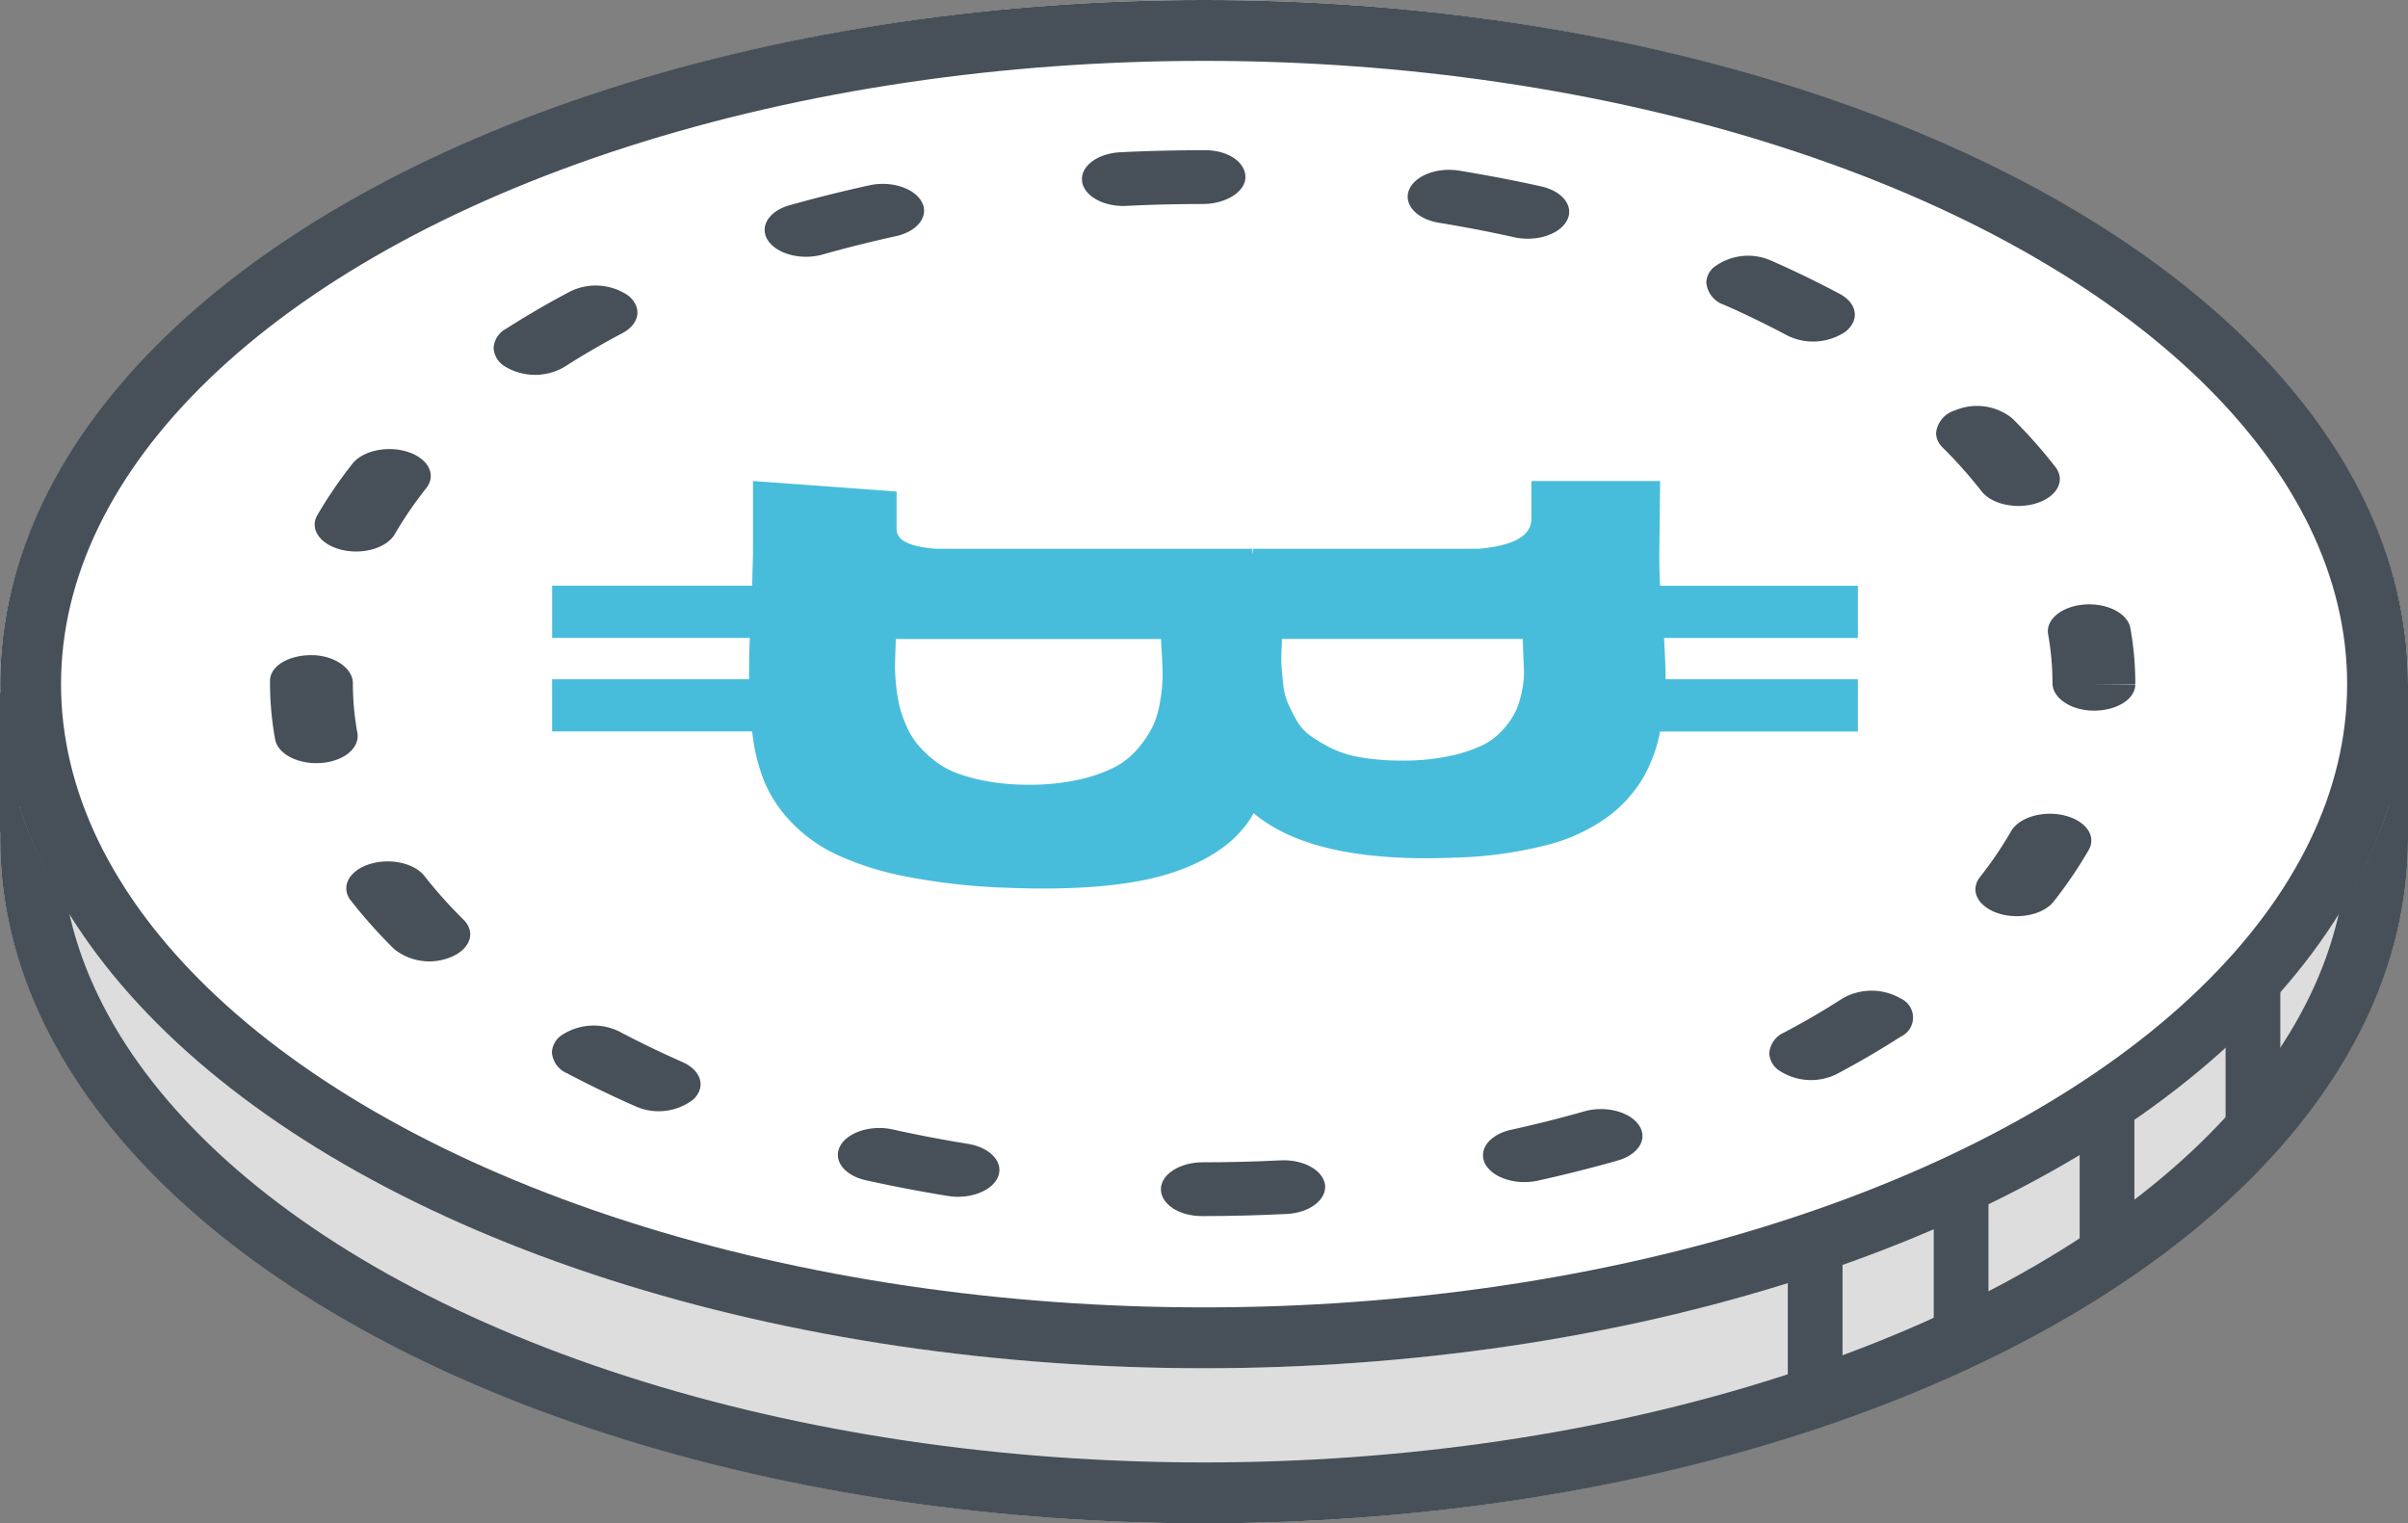 <svg xmlns="http://www.w3.org/2000/svg" viewBox="1062.457 277.441 237.385 150.153">
  <rect x="1062.457" y="277.441" width="237.385" height="150.153" fill="#808080" stroke="none"/>
  <defs>
    <style>
      .cls-1 {
        fill: #ddd;
      }

      .cls-1, .cls-2 {
        stroke: #475058;
        stroke-width: 6px;
      }

      .cls-2 {
        fill: #fff;
      }

      .cls-3 {
        fill: #475058;
      }

      .cls-4 {
        fill: #48bddb;
      }

      .cls-5 {
        stroke: none;
      }

      .cls-6 {
        fill: none;
      }
    </style>
  </defs>
  <g id="Group_6" data-name="Group 6" transform="translate(1062.457 277.441)">
    <g id="Ellipse_6" data-name="Ellipse 6" class="cls-1" transform="translate(0.017 15.285)">
      <ellipse class="cls-5" cx="118.684" cy="67.434" rx="118.684" ry="67.434"/>
      <ellipse class="cls-6" cx="118.684" cy="67.434" rx="115.684" ry="64.434"/>
    </g>
    <g id="Ellipse_5" data-name="Ellipse 5" class="cls-2" transform="translate(0.017)">
      <ellipse class="cls-5" cx="118.684" cy="67.434" rx="118.684" ry="67.434"/>
      <ellipse class="cls-6" cx="118.684" cy="67.434" rx="115.684" ry="64.434"/>
    </g>
    <path id="Path_27" data-name="Path 27" class="cls-3" d="M1301.485,993v15.382l-4.591-8.557Z" transform="translate(-1064.099 -925.566)"/>
    <path id="Path_28" data-name="Path 28" class="cls-3" d="M4.513,0V13.921L0,6.127Z" transform="translate(4.513 82.118) rotate(180)"/>
    <path id="Path_1" data-name="Path 1" class="cls-4" d="M38.586,67.531q-1.937-5.8-5.846-7.967,4.978-5.88,4.377-19.96A40.048,40.048,0,0,0,35.9,30.75a17.454,17.454,0,0,0-2.757-6.033,13.262,13.262,0,0,0-3.775-3.482,15.151,15.151,0,0,0-4.677-1.74V0H19.543V18.953q-1.336,0-4.075.155V0H10.323V19.495q-1.1.078-3.241.078L0,19.495V32.182H3.708q2.539,0,2.973,5.26v22.2a1.518,1.518,0,0,1,.535.078H6.681v31.1q-.267,3.944-1.937,3.946H1.036L0,108.922H6.682q.635,0,1.837.036t1.8.039v19.726h5.146V109.23q1.4.079,4.075.078v19.416h5.144V109a18.567,18.567,0,0,0,4.86-1.16,13.1,13.1,0,0,0,4.059-2.67,15.089,15.089,0,0,0,3.24-4.526A29.807,29.807,0,0,0,39,93.757a62.126,62.126,0,0,0,1.085-9.671Q40.525,73.336,38.586,67.531ZM15.568,33.03q.234,0,1.32-.039t1.8-.078a8.53,8.53,0,0,1,1.938.194,8.89,8.89,0,0,1,2.054.619A7.821,7.821,0,0,1,24.521,35a6.622,6.622,0,0,1,1.6,2.166,14.993,14.993,0,0,1,1.019,3.25,21.965,21.965,0,0,1,.418,4.525,23.816,23.816,0,0,1-.3,3.946,10.616,10.616,0,0,1-.9,2.978,15.7,15.7,0,0,1-1.237,2.089,4.8,4.8,0,0,1-1.62,1.431,18.722,18.722,0,0,1-1.72.851,6.524,6.524,0,0,1-1.837.426q-1.1.115-1.671.155a15.52,15.52,0,0,1-1.554,0q-.986-.038-1.153-.039V33.03h0ZM29.616,85.711a17.346,17.346,0,0,1-.818,3.1,8.375,8.375,0,0,1-1.32,2.319,10.937,10.937,0,0,1-1.587,1.625,7.869,7.869,0,0,1-1.854,1.084,12.042,12.042,0,0,1-1.905.657,15.5,15.5,0,0,1-1.954.31q-1.135.114-1.771.115c-.423,0-.958-.014-1.6-.039s-1.058-.037-1.236-.037V68.692q.267,0,1.587-.078c.88-.052,1.6-.076,2.155-.076a15.6,15.6,0,0,1,2.306.232,9.385,9.385,0,0,1,2.472.694A10.66,10.66,0,0,1,26.275,70.9,7.563,7.563,0,0,1,28.2,73.255a14.907,14.907,0,0,1,1.236,3.559,22.03,22.03,0,0,1,.5,4.951A22.524,22.524,0,0,1,29.616,85.711Z" transform="translate(183.153 47.414) rotate(90)"/>
    <path id="Path_29" data-name="Path 29" class="cls-3" d="M7.77,8.164a27.658,27.658,0,0,0-4.815.429,1.63,1.63,0,0,1-.31.029C1.319,8.621.174,7.09.018,5.013-.151,2.776.889.747,2.341.486A30.613,30.613,0,0,1,7.818,0H7.85l.034,4.082V0c1.465,0,2.593,1.825,2.593,4.082S9.235,8.164,7.77,8.164Z" transform="translate(210.502 59.57) rotate(90)"/>
    <path id="Path_30" data-name="Path 30" class="cls-3" d="M8.387,7.728A45.127,45.127,0,0,0,4.1,11.537a2.031,2.031,0,0,1-1.443.665A2.614,2.614,0,0,1,.431,10.349,5.553,5.553,0,0,1,1.2,4.7,50.017,50.017,0,0,1,6,.438C7.314-.578,8.9.234,9.56,2.246S9.692,6.712,8.387,7.728Z" transform="translate(203.062 40.027) rotate(90)"/>
    <path id="Path_31" data-name="Path 31" class="cls-3" d="M5.218,12.832c-.3,1.853-1.38,3.09-2.566,3.09a1.823,1.823,0,0,1-.646-.122C.586,15.253-.275,13.036.08,10.848c.442-2.714.964-5.437,1.555-8.09C2.111.627,3.616-.511,5,.223S7.122,3.276,6.648,5.411C6.105,7.84,5.626,10.338,5.218,12.832Z" transform="translate(154.694 16.74) rotate(90)"/>
    <path id="Path_32" data-name="Path 32" class="cls-3" d="M4.7,1.5C5.754,3.492,6.874,5.419,8.037,7.231A5.75,5.75,0,0,1,8.011,13a2.286,2.286,0,0,1-1.859,1.18,2.3,2.3,0,0,1-1.886-1.212c-1.277-2-2.511-4.119-3.671-6.311A5.7,5.7,0,0,1,.979.917C2.115-.5,3.781-.246,4.7,1.5Z" transform="translate(62.84 28.149) rotate(90)"/>
    <path id="Path_33" data-name="Path 33" class="cls-3" d="M.456,8.272C1.481,5.942,2.588,3.66,3.746,1.488,4.678-.25,6.341-.5,7.475.929a5.724,5.724,0,0,1,.363,5.747c-1.054,1.976-2.063,4.053-3,6.176a2.574,2.574,0,0,1-2.2,1.792,2.063,2.063,0,0,1-1.483-.7A5.589,5.589,0,0,1,.456,8.272Z" transform="translate(182.854 25.223) rotate(90)"/>
    <path id="Path_34" data-name="Path 34" class="cls-3" d="M3.863.454a38.164,38.164,0,0,0,4.518,3.09C9.75,4.336,10.442,6.691,9.925,8.8c-.4,1.637-1.406,2.645-2.479,2.645a1.852,1.852,0,0,1-.935-.265A43.175,43.175,0,0,1,1.439,7.716C.139,6.687-.375,4.226.292,2.222S2.557-.583,3.863.454Z" transform="translate(42.466 44.265) rotate(90)"/>
    <path id="Path_35" data-name="Path 35" class="cls-3" d="M2.762.471A27.211,27.211,0,0,0,7.681.022c1.494-.229,2.773,1.335,2.945,3.572s-.863,4.27-2.315,4.539a30.915,30.915,0,0,1-5.551.506H2.535C1.07,8.639,0,6.81,0,4.557S1.3.471,2.762.471Z" transform="translate(35.258 64.578) rotate(90)"/>
    <path id="Path_36" data-name="Path 36" class="cls-3" d="M1.8.219c1.383-.731,2.89.429,3.356,2.563.535,2.441,1.144,4.87,1.809,7.225.585,2.065-.032,4.474-1.372,5.372a1.87,1.87,0,0,1-1.054.339c-1.025,0-2-.918-2.431-2.453C1.386,10.7.724,8.048.142,5.387-.33,3.256.414.941,1.8.219Z" transform="translate(91.098 18.124) rotate(90)"/>
    <path id="Path_37" data-name="Path 37" class="cls-3" d="M2.649,0C4.113,0,5.3,1.959,5.3,4.212c0,2.518.061,5.045.185,7.507.114,2.249-.977,4.212-2.437,4.384a1.787,1.787,0,0,1-.207.012C1.467,16.115.31,14.491.2,12.348.066,9.678,0,6.939,0,4.212V3.951C0,1.694,1.184,0,2.649,0Z" transform="translate(122.775 14.809) rotate(90)"/>
    <path id="Path_38" data-name="Path 38" class="cls-3" d="M.2,12.075C.2,9.532.138,6.948.008,4.4-.106,2.152.983.189,2.442.009c1.433-.147,2.731,1.5,2.847,3.747.14,2.759.212,5.559.212,8.315v.086c0,2.253-1.184,4.037-2.649,4.037S.2,14.328.2,12.075Z" transform="translate(130.638 114.368) rotate(90)"/>
    <path id="Path_39" data-name="Path 39" class="cls-3" d="M1.563,3.1C1.918.91,3.359-.424,4.773.123S7.056,2.882,6.7,5.07c-.44,2.719-.961,5.441-1.549,8.094-.376,1.7-1.4,2.763-2.506,2.763a1.853,1.853,0,0,1-.855-.22C.411,14.976-.331,12.658.143,10.523.681,8.094,1.158,5.6,1.563,3.1Z" transform="translate(98.525 111.187) rotate(90)"/>
    <path id="Path_40" data-name="Path 40" class="cls-3" d="M7.446,11.427a1.934,1.934,0,0,1-1.2-.445A38.449,38.449,0,0,0,1.72,7.908C.351,7.12-.343,4.765.168,2.655S2.2-.533,3.577.263A43.139,43.139,0,0,1,8.651,3.712c1.3,1.02,1.822,3.482,1.157,5.49C9.34,10.614,8.41,11.427,7.446,11.427Z" transform="translate(206.169 80.211) rotate(90)"/>
    <path id="Path_41" data-name="Path 41" class="cls-3" d="M1.586.352c1.348-.922,2.9.033,3.488,2.1.726,2.555,1.393,5.2,1.981,7.874.469,2.135-.275,4.453-1.658,5.18a1.827,1.827,0,0,1-.85.216c-1.1,0-2.135-1.074-2.508-2.772C1.5,10.5.89,8.071.222,5.732-.363,3.667.246,1.258,1.586.352Z" transform="translate(161.917 109.323) rotate(90)"/>
    <path id="Path_42" data-name="Path 42" class="cls-3" d="M1.453,4.5A45.26,45.26,0,0,0,5.738.667C6.962-.57,8.6-.035,9.407,1.847A5.558,5.558,0,0,1,8.641,7.5a50.892,50.892,0,0,1-4.794,4.278,1.914,1.914,0,0,1-1.194.441c-.967,0-1.9-.816-2.365-2.233C-.374,7.973.145,5.516,1.453,4.5Z" transform="translate(46.356 84.909) rotate(90)"/>
    <path id="Path_43" data-name="Path 43" class="cls-3" d="M3.587,1.8C4.408-.072,6.053-.561,7.266.7a5.594,5.594,0,0,1,.71,5.67C6.937,8.733,5.835,11.019,4.7,13.162a2.436,2.436,0,0,1-2.05,1.494A2.157,2.157,0,0,1,.97,13.729,5.717,5.717,0,0,1,.6,7.982C1.632,6.035,2.639,3.953,3.587,1.8Z" transform="translate(69.064 101.093) rotate(90)"/>
    <path id="Path_44" data-name="Path 44" class="cls-3" d="M4.53,1.207c1.277,1.984,2.516,4.106,3.681,6.3a5.7,5.7,0,0,1-.376,5.743,2.163,2.163,0,0,1-1.674.922,2.434,2.434,0,0,1-2.053-1.5c-1.057-2-2.18-3.919-3.34-5.719A5.75,5.75,0,0,1,.785,1.187,2.063,2.063,0,0,1,4.53,1.207Z" transform="translate(188.59 97.65) rotate(90)"/>
    <rect id="Rectangle_23" data-name="Rectangle 23" class="cls-3" width="5.395" height="15.285" transform="translate(219.403 97.105)"/>
    <rect id="Rectangle_24" data-name="Rectangle 24" class="cls-3" width="5.395" height="15.285" transform="translate(205.017 108.794)"/>
    <rect id="Rectangle_25" data-name="Rectangle 25" class="cls-3" width="5.395" height="15.285" transform="translate(190.631 117.785)"/>
    <rect id="Rectangle_26" data-name="Rectangle 26" class="cls-3" width="5.395" height="15.285" transform="translate(176.245 122.281)"/>
  </g>
</svg>
